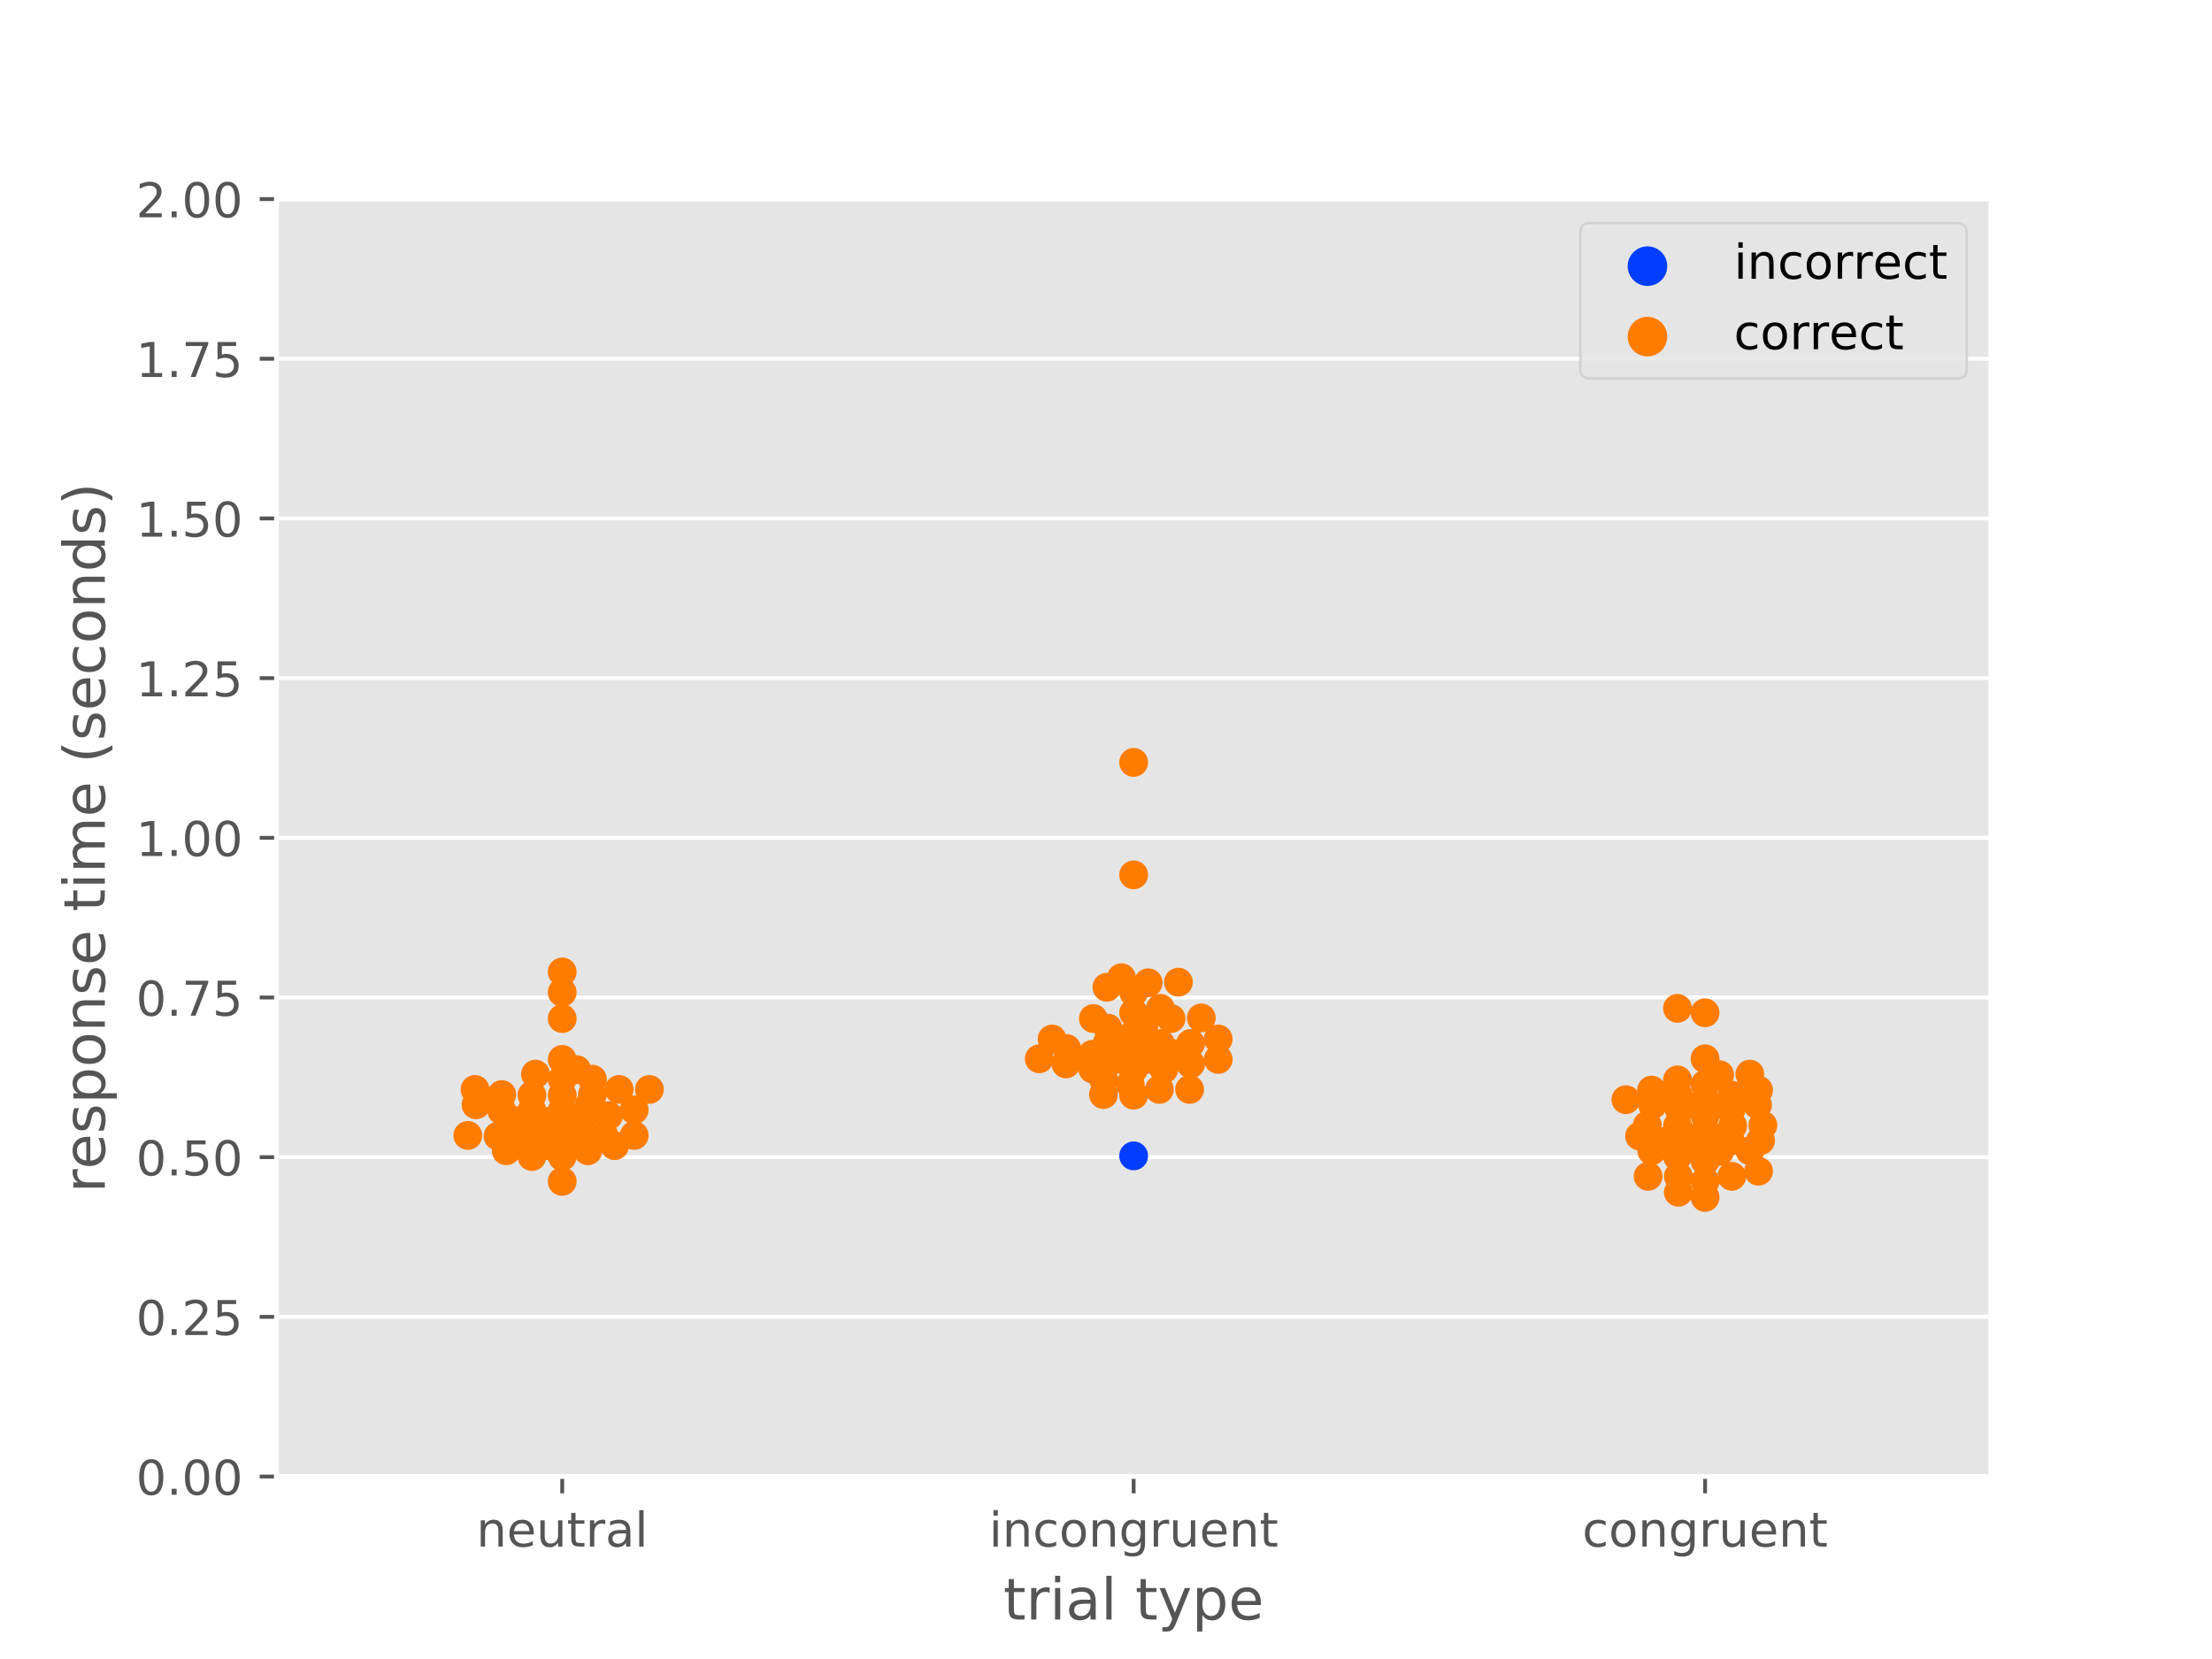 <?xml version="1.0" encoding="utf-8" standalone="no"?>
<!DOCTYPE svg PUBLIC "-//W3C//DTD SVG 1.1//EN"
  "http://www.w3.org/Graphics/SVG/1.1/DTD/svg11.dtd">
<!-- Created with matplotlib (https://matplotlib.org/) -->
<svg height="345.6pt" version="1.1" viewBox="0 0 460.8 345.6" width="460.8pt" xmlns="http://www.w3.org/2000/svg" xmlns:xlink="http://www.w3.org/1999/xlink">
 <defs>
  <style type="text/css">
*{stroke-linecap:butt;stroke-linejoin:round;}
  </style>
 </defs>
 <g id="figure_1">
  <g id="patch_1">
   <path d="M 0 345.6 
L 460.8 345.6 
L 460.8 0 
L 0 0 
z
" style="fill:#ffffff;"/>
  </g>
  <g id="axes_1">
   <g id="patch_2">
    <path d="M 57.6 307.584 
L 414.72 307.584 
L 414.72 41.472 
L 57.6 41.472 
z
" style="fill:#e5e5e5;"/>
   </g>
   <g id="matplotlib.axis_1">
    <g id="xtick_1">
     <g id="line2d_1">
      <defs>
       <path d="M 0 0 
L 0 3.5 
" id="m989258b34a" style="stroke:#555555;stroke-width:0.8;"/>
      </defs>
      <g>
       <use style="fill:#555555;stroke:#555555;stroke-width:0.8;" x="117.12" xlink:href="#m989258b34a" y="307.584"/>
      </g>
     </g>
     <g id="text_1">
      <!-- neutral -->
      <defs>
       <path d="M 54.891 33.016 
L 54.891 0 
L 45.906 0 
L 45.906 32.719 
Q 45.906 40.484 42.875 44.328 
Q 39.844 48.188 33.797 48.188 
Q 26.516 48.188 22.312 43.547 
Q 18.109 38.922 18.109 30.906 
L 18.109 0 
L 9.078 0 
L 9.078 54.688 
L 18.109 54.688 
L 18.109 46.188 
Q 21.344 51.125 25.703 53.562 
Q 30.078 56 35.797 56 
Q 45.219 56 50.047 50.172 
Q 54.891 44.344 54.891 33.016 
z
" id="DejaVuSans-110"/>
       <path d="M 56.203 29.594 
L 56.203 25.203 
L 14.891 25.203 
Q 15.484 15.922 20.484 11.062 
Q 25.484 6.203 34.422 6.203 
Q 39.594 6.203 44.453 7.469 
Q 49.312 8.734 54.109 11.281 
L 54.109 2.781 
Q 49.266 0.734 44.188 -0.344 
Q 39.109 -1.422 33.891 -1.422 
Q 20.797 -1.422 13.156 6.188 
Q 5.516 13.812 5.516 26.812 
Q 5.516 40.234 12.766 48.109 
Q 20.016 56 32.328 56 
Q 43.359 56 49.781 48.891 
Q 56.203 41.797 56.203 29.594 
z
M 47.219 32.234 
Q 47.125 39.594 43.094 43.984 
Q 39.062 48.391 32.422 48.391 
Q 24.906 48.391 20.391 44.141 
Q 15.875 39.891 15.188 32.172 
z
" id="DejaVuSans-101"/>
       <path d="M 8.5 21.578 
L 8.5 54.688 
L 17.484 54.688 
L 17.484 21.922 
Q 17.484 14.156 20.5 10.266 
Q 23.531 6.391 29.594 6.391 
Q 36.859 6.391 41.078 11.031 
Q 45.312 15.672 45.312 23.688 
L 45.312 54.688 
L 54.297 54.688 
L 54.297 0 
L 45.312 0 
L 45.312 8.406 
Q 42.047 3.422 37.719 1 
Q 33.406 -1.422 27.688 -1.422 
Q 18.266 -1.422 13.375 4.438 
Q 8.5 10.297 8.5 21.578 
z
M 31.109 56 
z
" id="DejaVuSans-117"/>
       <path d="M 18.312 70.219 
L 18.312 54.688 
L 36.812 54.688 
L 36.812 47.703 
L 18.312 47.703 
L 18.312 18.016 
Q 18.312 11.328 20.141 9.422 
Q 21.969 7.516 27.594 7.516 
L 36.812 7.516 
L 36.812 0 
L 27.594 0 
Q 17.188 0 13.234 3.875 
Q 9.281 7.766 9.281 18.016 
L 9.281 47.703 
L 2.688 47.703 
L 2.688 54.688 
L 9.281 54.688 
L 9.281 70.219 
z
" id="DejaVuSans-116"/>
       <path d="M 41.109 46.297 
Q 39.594 47.172 37.812 47.578 
Q 36.031 48 33.891 48 
Q 26.266 48 22.188 43.047 
Q 18.109 38.094 18.109 28.812 
L 18.109 0 
L 9.078 0 
L 9.078 54.688 
L 18.109 54.688 
L 18.109 46.188 
Q 20.953 51.172 25.484 53.578 
Q 30.031 56 36.531 56 
Q 37.453 56 38.578 55.875 
Q 39.703 55.766 41.062 55.516 
z
" id="DejaVuSans-114"/>
       <path d="M 34.281 27.484 
Q 23.391 27.484 19.188 25 
Q 14.984 22.516 14.984 16.5 
Q 14.984 11.719 18.141 8.906 
Q 21.297 6.109 26.703 6.109 
Q 34.188 6.109 38.703 11.406 
Q 43.219 16.703 43.219 25.484 
L 43.219 27.484 
z
M 52.203 31.203 
L 52.203 0 
L 43.219 0 
L 43.219 8.297 
Q 40.141 3.328 35.547 0.953 
Q 30.953 -1.422 24.312 -1.422 
Q 15.922 -1.422 10.953 3.297 
Q 6 8.016 6 15.922 
Q 6 25.141 12.172 29.828 
Q 18.359 34.516 30.609 34.516 
L 43.219 34.516 
L 43.219 35.406 
Q 43.219 41.609 39.141 45 
Q 35.062 48.391 27.688 48.391 
Q 23 48.391 18.547 47.266 
Q 14.109 46.141 10.016 43.891 
L 10.016 52.203 
Q 14.938 54.109 19.578 55.047 
Q 24.219 56 28.609 56 
Q 40.484 56 46.344 49.844 
Q 52.203 43.703 52.203 31.203 
z
" id="DejaVuSans-97"/>
       <path d="M 9.422 75.984 
L 18.406 75.984 
L 18.406 0 
L 9.422 0 
z
" id="DejaVuSans-108"/>
      </defs>
      <g style="fill:#555555;" transform="translate(99.237 322.182)scale(0.1 -0.1)">
       <use xlink:href="#DejaVuSans-110"/>
       <use x="63.379" xlink:href="#DejaVuSans-101"/>
       <use x="124.902" xlink:href="#DejaVuSans-117"/>
       <use x="188.281" xlink:href="#DejaVuSans-116"/>
       <use x="227.49" xlink:href="#DejaVuSans-114"/>
       <use x="268.604" xlink:href="#DejaVuSans-97"/>
       <use x="329.883" xlink:href="#DejaVuSans-108"/>
      </g>
     </g>
    </g>
    <g id="xtick_2">
     <g id="line2d_2">
      <g>
       <use style="fill:#555555;stroke:#555555;stroke-width:0.8;" x="236.16" xlink:href="#m989258b34a" y="307.584"/>
      </g>
     </g>
     <g id="text_2">
      <!-- incongruent -->
      <defs>
       <path d="M 9.422 54.688 
L 18.406 54.688 
L 18.406 0 
L 9.422 0 
z
M 9.422 75.984 
L 18.406 75.984 
L 18.406 64.594 
L 9.422 64.594 
z
" id="DejaVuSans-105"/>
       <path d="M 48.781 52.594 
L 48.781 44.188 
Q 44.969 46.297 41.141 47.344 
Q 37.312 48.391 33.406 48.391 
Q 24.656 48.391 19.812 42.844 
Q 14.984 37.312 14.984 27.297 
Q 14.984 17.281 19.812 11.734 
Q 24.656 6.203 33.406 6.203 
Q 37.312 6.203 41.141 7.25 
Q 44.969 8.297 48.781 10.406 
L 48.781 2.094 
Q 45.016 0.344 40.984 -0.531 
Q 36.969 -1.422 32.422 -1.422 
Q 20.062 -1.422 12.781 6.344 
Q 5.516 14.109 5.516 27.297 
Q 5.516 40.672 12.859 48.328 
Q 20.219 56 33.016 56 
Q 37.156 56 41.109 55.141 
Q 45.062 54.297 48.781 52.594 
z
" id="DejaVuSans-99"/>
       <path d="M 30.609 48.391 
Q 23.391 48.391 19.188 42.75 
Q 14.984 37.109 14.984 27.297 
Q 14.984 17.484 19.156 11.844 
Q 23.344 6.203 30.609 6.203 
Q 37.797 6.203 41.984 11.859 
Q 46.188 17.531 46.188 27.297 
Q 46.188 37.016 41.984 42.703 
Q 37.797 48.391 30.609 48.391 
z
M 30.609 56 
Q 42.328 56 49.016 48.375 
Q 55.719 40.766 55.719 27.297 
Q 55.719 13.875 49.016 6.219 
Q 42.328 -1.422 30.609 -1.422 
Q 18.844 -1.422 12.172 6.219 
Q 5.516 13.875 5.516 27.297 
Q 5.516 40.766 12.172 48.375 
Q 18.844 56 30.609 56 
z
" id="DejaVuSans-111"/>
       <path d="M 45.406 27.984 
Q 45.406 37.75 41.375 43.109 
Q 37.359 48.484 30.078 48.484 
Q 22.859 48.484 18.828 43.109 
Q 14.797 37.75 14.797 27.984 
Q 14.797 18.266 18.828 12.891 
Q 22.859 7.516 30.078 7.516 
Q 37.359 7.516 41.375 12.891 
Q 45.406 18.266 45.406 27.984 
z
M 54.391 6.781 
Q 54.391 -7.172 48.188 -13.984 
Q 42 -20.797 29.203 -20.797 
Q 24.469 -20.797 20.266 -20.094 
Q 16.062 -19.391 12.109 -17.922 
L 12.109 -9.188 
Q 16.062 -11.328 19.922 -12.344 
Q 23.781 -13.375 27.781 -13.375 
Q 36.625 -13.375 41.016 -8.766 
Q 45.406 -4.156 45.406 5.172 
L 45.406 9.625 
Q 42.625 4.781 38.281 2.391 
Q 33.938 0 27.875 0 
Q 17.828 0 11.672 7.656 
Q 5.516 15.328 5.516 27.984 
Q 5.516 40.672 11.672 48.328 
Q 17.828 56 27.875 56 
Q 33.938 56 38.281 53.609 
Q 42.625 51.219 45.406 46.391 
L 45.406 54.688 
L 54.391 54.688 
z
" id="DejaVuSans-103"/>
      </defs>
      <g style="fill:#555555;" transform="translate(206.021 322.182)scale(0.1 -0.1)">
       <use xlink:href="#DejaVuSans-105"/>
       <use x="27.783" xlink:href="#DejaVuSans-110"/>
       <use x="91.162" xlink:href="#DejaVuSans-99"/>
       <use x="146.143" xlink:href="#DejaVuSans-111"/>
       <use x="207.324" xlink:href="#DejaVuSans-110"/>
       <use x="270.703" xlink:href="#DejaVuSans-103"/>
       <use x="334.18" xlink:href="#DejaVuSans-114"/>
       <use x="375.293" xlink:href="#DejaVuSans-117"/>
       <use x="438.672" xlink:href="#DejaVuSans-101"/>
       <use x="500.195" xlink:href="#DejaVuSans-110"/>
       <use x="563.574" xlink:href="#DejaVuSans-116"/>
      </g>
     </g>
    </g>
    <g id="xtick_3">
     <g id="line2d_3">
      <g>
       <use style="fill:#555555;stroke:#555555;stroke-width:0.8;" x="355.2" xlink:href="#m989258b34a" y="307.584"/>
      </g>
     </g>
     <g id="text_3">
      <!-- congruent -->
      <g style="fill:#555555;" transform="translate(329.619 322.182)scale(0.1 -0.1)">
       <use xlink:href="#DejaVuSans-99"/>
       <use x="54.98" xlink:href="#DejaVuSans-111"/>
       <use x="116.162" xlink:href="#DejaVuSans-110"/>
       <use x="179.541" xlink:href="#DejaVuSans-103"/>
       <use x="243.018" xlink:href="#DejaVuSans-114"/>
       <use x="284.131" xlink:href="#DejaVuSans-117"/>
       <use x="347.51" xlink:href="#DejaVuSans-101"/>
       <use x="409.033" xlink:href="#DejaVuSans-110"/>
       <use x="472.412" xlink:href="#DejaVuSans-116"/>
      </g>
     </g>
    </g>
    <g id="text_4">
     <!-- trial type -->
     <defs>
      <path id="DejaVuSans-32"/>
      <path d="M 32.172 -5.078 
Q 28.375 -14.844 24.75 -17.812 
Q 21.141 -20.797 15.094 -20.797 
L 7.906 -20.797 
L 7.906 -13.281 
L 13.188 -13.281 
Q 16.891 -13.281 18.938 -11.516 
Q 21 -9.766 23.484 -3.219 
L 25.094 0.875 
L 2.984 54.688 
L 12.5 54.688 
L 29.594 11.922 
L 46.688 54.688 
L 56.203 54.688 
z
" id="DejaVuSans-121"/>
      <path d="M 18.109 8.203 
L 18.109 -20.797 
L 9.078 -20.797 
L 9.078 54.688 
L 18.109 54.688 
L 18.109 46.391 
Q 20.953 51.266 25.266 53.625 
Q 29.594 56 35.594 56 
Q 45.562 56 51.781 48.094 
Q 58.016 40.188 58.016 27.297 
Q 58.016 14.406 51.781 6.484 
Q 45.562 -1.422 35.594 -1.422 
Q 29.594 -1.422 25.266 0.953 
Q 20.953 3.328 18.109 8.203 
z
M 48.688 27.297 
Q 48.688 37.203 44.609 42.844 
Q 40.531 48.484 33.406 48.484 
Q 26.266 48.484 22.188 42.844 
Q 18.109 37.203 18.109 27.297 
Q 18.109 17.391 22.188 11.75 
Q 26.266 6.109 33.406 6.109 
Q 40.531 6.109 44.609 11.75 
Q 48.688 17.391 48.688 27.297 
z
" id="DejaVuSans-112"/>
     </defs>
     <g style="fill:#555555;" transform="translate(209.019 337.38)scale(0.12 -0.12)">
      <use xlink:href="#DejaVuSans-116"/>
      <use x="39.209" xlink:href="#DejaVuSans-114"/>
      <use x="80.322" xlink:href="#DejaVuSans-105"/>
      <use x="108.105" xlink:href="#DejaVuSans-97"/>
      <use x="169.385" xlink:href="#DejaVuSans-108"/>
      <use x="197.168" xlink:href="#DejaVuSans-32"/>
      <use x="228.955" xlink:href="#DejaVuSans-116"/>
      <use x="268.164" xlink:href="#DejaVuSans-121"/>
      <use x="327.344" xlink:href="#DejaVuSans-112"/>
      <use x="390.82" xlink:href="#DejaVuSans-101"/>
     </g>
    </g>
   </g>
   <g id="matplotlib.axis_2">
    <g id="ytick_1">
     <g id="line2d_4">
      <path clip-path="url(#p2ea78aab91)" d="M 57.6 307.584 
L 414.72 307.584 
" style="fill:none;stroke:#ffffff;stroke-linecap:square;stroke-width:0.8;"/>
     </g>
     <g id="line2d_5">
      <defs>
       <path d="M 0 0 
L -3.5 0 
" id="m1fa21a5889" style="stroke:#555555;stroke-width:0.8;"/>
      </defs>
      <g>
       <use style="fill:#555555;stroke:#555555;stroke-width:0.8;" x="57.6" xlink:href="#m1fa21a5889" y="307.584"/>
      </g>
     </g>
     <g id="text_5">
      <!-- 0.00 -->
      <defs>
       <path d="M 31.781 66.406 
Q 24.172 66.406 20.328 58.906 
Q 16.5 51.422 16.5 36.375 
Q 16.5 21.391 20.328 13.891 
Q 24.172 6.391 31.781 6.391 
Q 39.453 6.391 43.281 13.891 
Q 47.125 21.391 47.125 36.375 
Q 47.125 51.422 43.281 58.906 
Q 39.453 66.406 31.781 66.406 
z
M 31.781 74.219 
Q 44.047 74.219 50.516 64.516 
Q 56.984 54.828 56.984 36.375 
Q 56.984 17.969 50.516 8.266 
Q 44.047 -1.422 31.781 -1.422 
Q 19.531 -1.422 13.062 8.266 
Q 6.594 17.969 6.594 36.375 
Q 6.594 54.828 13.062 64.516 
Q 19.531 74.219 31.781 74.219 
z
" id="DejaVuSans-48"/>
       <path d="M 10.688 12.406 
L 21 12.406 
L 21 0 
L 10.688 0 
z
" id="DejaVuSans-46"/>
      </defs>
      <g style="fill:#555555;" transform="translate(28.334 311.383)scale(0.1 -0.1)">
       <use xlink:href="#DejaVuSans-48"/>
       <use x="63.623" xlink:href="#DejaVuSans-46"/>
       <use x="95.41" xlink:href="#DejaVuSans-48"/>
       <use x="159.033" xlink:href="#DejaVuSans-48"/>
      </g>
     </g>
    </g>
    <g id="ytick_2">
     <g id="line2d_6">
      <path clip-path="url(#p2ea78aab91)" d="M 57.6 274.32 
L 414.72 274.32 
" style="fill:none;stroke:#ffffff;stroke-linecap:square;stroke-width:0.8;"/>
     </g>
     <g id="line2d_7">
      <g>
       <use style="fill:#555555;stroke:#555555;stroke-width:0.8;" x="57.6" xlink:href="#m1fa21a5889" y="274.32"/>
      </g>
     </g>
     <g id="text_6">
      <!-- 0.25 -->
      <defs>
       <path d="M 19.188 8.297 
L 53.609 8.297 
L 53.609 0 
L 7.328 0 
L 7.328 8.297 
Q 12.938 14.109 22.625 23.891 
Q 32.328 33.688 34.812 36.531 
Q 39.547 41.844 41.422 45.531 
Q 43.312 49.219 43.312 52.781 
Q 43.312 58.594 39.234 62.25 
Q 35.156 65.922 28.609 65.922 
Q 23.969 65.922 18.812 64.312 
Q 13.672 62.703 7.812 59.422 
L 7.812 69.391 
Q 13.766 71.781 18.938 73 
Q 24.125 74.219 28.422 74.219 
Q 39.75 74.219 46.484 68.547 
Q 53.219 62.891 53.219 53.422 
Q 53.219 48.922 51.531 44.891 
Q 49.859 40.875 45.406 35.406 
Q 44.188 33.984 37.641 27.219 
Q 31.109 20.453 19.188 8.297 
z
" id="DejaVuSans-50"/>
       <path d="M 10.797 72.906 
L 49.516 72.906 
L 49.516 64.594 
L 19.828 64.594 
L 19.828 46.734 
Q 21.969 47.469 24.109 47.828 
Q 26.266 48.188 28.422 48.188 
Q 40.625 48.188 47.75 41.5 
Q 54.891 34.812 54.891 23.391 
Q 54.891 11.625 47.562 5.094 
Q 40.234 -1.422 26.906 -1.422 
Q 22.312 -1.422 17.547 -0.641 
Q 12.797 0.141 7.719 1.703 
L 7.719 11.625 
Q 12.109 9.234 16.797 8.062 
Q 21.484 6.891 26.703 6.891 
Q 35.156 6.891 40.078 11.328 
Q 45.016 15.766 45.016 23.391 
Q 45.016 31 40.078 35.438 
Q 35.156 39.891 26.703 39.891 
Q 22.75 39.891 18.812 39.016 
Q 14.891 38.141 10.797 36.281 
z
" id="DejaVuSans-53"/>
      </defs>
      <g style="fill:#555555;" transform="translate(28.334 278.119)scale(0.1 -0.1)">
       <use xlink:href="#DejaVuSans-48"/>
       <use x="63.623" xlink:href="#DejaVuSans-46"/>
       <use x="95.41" xlink:href="#DejaVuSans-50"/>
       <use x="159.033" xlink:href="#DejaVuSans-53"/>
      </g>
     </g>
    </g>
    <g id="ytick_3">
     <g id="line2d_8">
      <path clip-path="url(#p2ea78aab91)" d="M 57.6 241.056 
L 414.72 241.056 
" style="fill:none;stroke:#ffffff;stroke-linecap:square;stroke-width:0.8;"/>
     </g>
     <g id="line2d_9">
      <g>
       <use style="fill:#555555;stroke:#555555;stroke-width:0.8;" x="57.6" xlink:href="#m1fa21a5889" y="241.056"/>
      </g>
     </g>
     <g id="text_7">
      <!-- 0.50 -->
      <g style="fill:#555555;" transform="translate(28.334 244.855)scale(0.1 -0.1)">
       <use xlink:href="#DejaVuSans-48"/>
       <use x="63.623" xlink:href="#DejaVuSans-46"/>
       <use x="95.41" xlink:href="#DejaVuSans-53"/>
       <use x="159.033" xlink:href="#DejaVuSans-48"/>
      </g>
     </g>
    </g>
    <g id="ytick_4">
     <g id="line2d_10">
      <path clip-path="url(#p2ea78aab91)" d="M 57.6 207.792 
L 414.72 207.792 
" style="fill:none;stroke:#ffffff;stroke-linecap:square;stroke-width:0.8;"/>
     </g>
     <g id="line2d_11">
      <g>
       <use style="fill:#555555;stroke:#555555;stroke-width:0.8;" x="57.6" xlink:href="#m1fa21a5889" y="207.792"/>
      </g>
     </g>
     <g id="text_8">
      <!-- 0.75 -->
      <defs>
       <path d="M 8.203 72.906 
L 55.078 72.906 
L 55.078 68.703 
L 28.609 0 
L 18.312 0 
L 43.219 64.594 
L 8.203 64.594 
z
" id="DejaVuSans-55"/>
      </defs>
      <g style="fill:#555555;" transform="translate(28.334 211.591)scale(0.1 -0.1)">
       <use xlink:href="#DejaVuSans-48"/>
       <use x="63.623" xlink:href="#DejaVuSans-46"/>
       <use x="95.41" xlink:href="#DejaVuSans-55"/>
       <use x="159.033" xlink:href="#DejaVuSans-53"/>
      </g>
     </g>
    </g>
    <g id="ytick_5">
     <g id="line2d_12">
      <path clip-path="url(#p2ea78aab91)" d="M 57.6 174.528 
L 414.72 174.528 
" style="fill:none;stroke:#ffffff;stroke-linecap:square;stroke-width:0.8;"/>
     </g>
     <g id="line2d_13">
      <g>
       <use style="fill:#555555;stroke:#555555;stroke-width:0.8;" x="57.6" xlink:href="#m1fa21a5889" y="174.528"/>
      </g>
     </g>
     <g id="text_9">
      <!-- 1.00 -->
      <defs>
       <path d="M 12.406 8.297 
L 28.516 8.297 
L 28.516 63.922 
L 10.984 60.406 
L 10.984 69.391 
L 28.422 72.906 
L 38.281 72.906 
L 38.281 8.297 
L 54.391 8.297 
L 54.391 0 
L 12.406 0 
z
" id="DejaVuSans-49"/>
      </defs>
      <g style="fill:#555555;" transform="translate(28.334 178.327)scale(0.1 -0.1)">
       <use xlink:href="#DejaVuSans-49"/>
       <use x="63.623" xlink:href="#DejaVuSans-46"/>
       <use x="95.41" xlink:href="#DejaVuSans-48"/>
       <use x="159.033" xlink:href="#DejaVuSans-48"/>
      </g>
     </g>
    </g>
    <g id="ytick_6">
     <g id="line2d_14">
      <path clip-path="url(#p2ea78aab91)" d="M 57.6 141.264 
L 414.72 141.264 
" style="fill:none;stroke:#ffffff;stroke-linecap:square;stroke-width:0.8;"/>
     </g>
     <g id="line2d_15">
      <g>
       <use style="fill:#555555;stroke:#555555;stroke-width:0.8;" x="57.6" xlink:href="#m1fa21a5889" y="141.264"/>
      </g>
     </g>
     <g id="text_10">
      <!-- 1.25 -->
      <g style="fill:#555555;" transform="translate(28.334 145.063)scale(0.1 -0.1)">
       <use xlink:href="#DejaVuSans-49"/>
       <use x="63.623" xlink:href="#DejaVuSans-46"/>
       <use x="95.41" xlink:href="#DejaVuSans-50"/>
       <use x="159.033" xlink:href="#DejaVuSans-53"/>
      </g>
     </g>
    </g>
    <g id="ytick_7">
     <g id="line2d_16">
      <path clip-path="url(#p2ea78aab91)" d="M 57.6 108 
L 414.72 108 
" style="fill:none;stroke:#ffffff;stroke-linecap:square;stroke-width:0.8;"/>
     </g>
     <g id="line2d_17">
      <g>
       <use style="fill:#555555;stroke:#555555;stroke-width:0.8;" x="57.6" xlink:href="#m1fa21a5889" y="108"/>
      </g>
     </g>
     <g id="text_11">
      <!-- 1.50 -->
      <g style="fill:#555555;" transform="translate(28.334 111.799)scale(0.1 -0.1)">
       <use xlink:href="#DejaVuSans-49"/>
       <use x="63.623" xlink:href="#DejaVuSans-46"/>
       <use x="95.41" xlink:href="#DejaVuSans-53"/>
       <use x="159.033" xlink:href="#DejaVuSans-48"/>
      </g>
     </g>
    </g>
    <g id="ytick_8">
     <g id="line2d_18">
      <path clip-path="url(#p2ea78aab91)" d="M 57.6 74.736 
L 414.72 74.736 
" style="fill:none;stroke:#ffffff;stroke-linecap:square;stroke-width:0.8;"/>
     </g>
     <g id="line2d_19">
      <g>
       <use style="fill:#555555;stroke:#555555;stroke-width:0.8;" x="57.6" xlink:href="#m1fa21a5889" y="74.736"/>
      </g>
     </g>
     <g id="text_12">
      <!-- 1.75 -->
      <g style="fill:#555555;" transform="translate(28.334 78.535)scale(0.1 -0.1)">
       <use xlink:href="#DejaVuSans-49"/>
       <use x="63.623" xlink:href="#DejaVuSans-46"/>
       <use x="95.41" xlink:href="#DejaVuSans-55"/>
       <use x="159.033" xlink:href="#DejaVuSans-53"/>
      </g>
     </g>
    </g>
    <g id="ytick_9">
     <g id="line2d_20">
      <path clip-path="url(#p2ea78aab91)" d="M 57.6 41.472 
L 414.72 41.472 
" style="fill:none;stroke:#ffffff;stroke-linecap:square;stroke-width:0.8;"/>
     </g>
     <g id="line2d_21">
      <g>
       <use style="fill:#555555;stroke:#555555;stroke-width:0.8;" x="57.6" xlink:href="#m1fa21a5889" y="41.472"/>
      </g>
     </g>
     <g id="text_13">
      <!-- 2.00 -->
      <g style="fill:#555555;" transform="translate(28.334 45.271)scale(0.1 -0.1)">
       <use xlink:href="#DejaVuSans-50"/>
       <use x="63.623" xlink:href="#DejaVuSans-46"/>
       <use x="95.41" xlink:href="#DejaVuSans-48"/>
       <use x="159.033" xlink:href="#DejaVuSans-48"/>
      </g>
     </g>
    </g>
    <g id="text_14">
     <!-- response time (seconds) -->
     <defs>
      <path d="M 44.281 53.078 
L 44.281 44.578 
Q 40.484 46.531 36.375 47.5 
Q 32.281 48.484 27.875 48.484 
Q 21.188 48.484 17.844 46.438 
Q 14.5 44.391 14.5 40.281 
Q 14.5 37.156 16.891 35.375 
Q 19.281 33.594 26.516 31.984 
L 29.594 31.297 
Q 39.156 29.25 43.188 25.516 
Q 47.219 21.781 47.219 15.094 
Q 47.219 7.469 41.188 3.016 
Q 35.156 -1.422 24.609 -1.422 
Q 20.219 -1.422 15.453 -0.562 
Q 10.688 0.297 5.422 2 
L 5.422 11.281 
Q 10.406 8.688 15.234 7.391 
Q 20.062 6.109 24.812 6.109 
Q 31.156 6.109 34.562 8.281 
Q 37.984 10.453 37.984 14.406 
Q 37.984 18.062 35.516 20.016 
Q 33.062 21.969 24.703 23.781 
L 21.578 24.516 
Q 13.234 26.266 9.516 29.906 
Q 5.812 33.547 5.812 39.891 
Q 5.812 47.609 11.281 51.797 
Q 16.75 56 26.812 56 
Q 31.781 56 36.172 55.266 
Q 40.578 54.547 44.281 53.078 
z
" id="DejaVuSans-115"/>
      <path d="M 52 44.188 
Q 55.375 50.25 60.062 53.125 
Q 64.75 56 71.094 56 
Q 79.641 56 84.281 50.016 
Q 88.922 44.047 88.922 33.016 
L 88.922 0 
L 79.891 0 
L 79.891 32.719 
Q 79.891 40.578 77.094 44.375 
Q 74.312 48.188 68.609 48.188 
Q 61.625 48.188 57.562 43.547 
Q 53.516 38.922 53.516 30.906 
L 53.516 0 
L 44.484 0 
L 44.484 32.719 
Q 44.484 40.625 41.703 44.406 
Q 38.922 48.188 33.109 48.188 
Q 26.219 48.188 22.156 43.531 
Q 18.109 38.875 18.109 30.906 
L 18.109 0 
L 9.078 0 
L 9.078 54.688 
L 18.109 54.688 
L 18.109 46.188 
Q 21.188 51.219 25.484 53.609 
Q 29.781 56 35.688 56 
Q 41.656 56 45.828 52.969 
Q 50 49.953 52 44.188 
z
" id="DejaVuSans-109"/>
      <path d="M 31 75.875 
Q 24.469 64.656 21.281 53.656 
Q 18.109 42.672 18.109 31.391 
Q 18.109 20.125 21.312 9.062 
Q 24.516 -2 31 -13.188 
L 23.188 -13.188 
Q 15.875 -1.703 12.234 9.375 
Q 8.594 20.453 8.594 31.391 
Q 8.594 42.281 12.203 53.312 
Q 15.828 64.359 23.188 75.875 
z
" id="DejaVuSans-40"/>
      <path d="M 45.406 46.391 
L 45.406 75.984 
L 54.391 75.984 
L 54.391 0 
L 45.406 0 
L 45.406 8.203 
Q 42.578 3.328 38.25 0.953 
Q 33.938 -1.422 27.875 -1.422 
Q 17.969 -1.422 11.734 6.484 
Q 5.516 14.406 5.516 27.297 
Q 5.516 40.188 11.734 48.094 
Q 17.969 56 27.875 56 
Q 33.938 56 38.25 53.625 
Q 42.578 51.266 45.406 46.391 
z
M 14.797 27.297 
Q 14.797 17.391 18.875 11.75 
Q 22.953 6.109 30.078 6.109 
Q 37.203 6.109 41.297 11.75 
Q 45.406 17.391 45.406 27.297 
Q 45.406 37.203 41.297 42.844 
Q 37.203 48.484 30.078 48.484 
Q 22.953 48.484 18.875 42.844 
Q 14.797 37.203 14.797 27.297 
z
" id="DejaVuSans-100"/>
      <path d="M 8.016 75.875 
L 15.828 75.875 
Q 23.141 64.359 26.781 53.312 
Q 30.422 42.281 30.422 31.391 
Q 30.422 20.453 26.781 9.375 
Q 23.141 -1.703 15.828 -13.188 
L 8.016 -13.188 
Q 14.5 -2 17.703 9.062 
Q 20.906 20.125 20.906 31.391 
Q 20.906 42.672 17.703 53.656 
Q 14.5 64.656 8.016 75.875 
z
" id="DejaVuSans-41"/>
     </defs>
     <g style="fill:#555555;" transform="translate(21.839 248.486)rotate(-90)scale(0.12 -0.12)">
      <use xlink:href="#DejaVuSans-114"/>
      <use x="41.082" xlink:href="#DejaVuSans-101"/>
      <use x="102.605" xlink:href="#DejaVuSans-115"/>
      <use x="154.705" xlink:href="#DejaVuSans-112"/>
      <use x="218.182" xlink:href="#DejaVuSans-111"/>
      <use x="279.363" xlink:href="#DejaVuSans-110"/>
      <use x="342.742" xlink:href="#DejaVuSans-115"/>
      <use x="394.842" xlink:href="#DejaVuSans-101"/>
      <use x="456.365" xlink:href="#DejaVuSans-32"/>
      <use x="488.152" xlink:href="#DejaVuSans-116"/>
      <use x="527.361" xlink:href="#DejaVuSans-105"/>
      <use x="555.145" xlink:href="#DejaVuSans-109"/>
      <use x="652.557" xlink:href="#DejaVuSans-101"/>
      <use x="714.08" xlink:href="#DejaVuSans-32"/>
      <use x="745.867" xlink:href="#DejaVuSans-40"/>
      <use x="784.881" xlink:href="#DejaVuSans-115"/>
      <use x="836.98" xlink:href="#DejaVuSans-101"/>
      <use x="898.504" xlink:href="#DejaVuSans-99"/>
      <use x="953.484" xlink:href="#DejaVuSans-111"/>
      <use x="1014.666" xlink:href="#DejaVuSans-110"/>
      <use x="1078.045" xlink:href="#DejaVuSans-100"/>
      <use x="1141.521" xlink:href="#DejaVuSans-115"/>
      <use x="1193.621" xlink:href="#DejaVuSans-41"/>
     </g>
    </g>
   </g>
   <g id="PathCollection_1"/>
   <g id="PathCollection_2"/>
   <g id="patch_3">
    <path d="M 57.6 307.584 
L 57.6 41.472 
" style="fill:none;stroke:#ffffff;stroke-linecap:square;stroke-linejoin:miter;"/>
   </g>
   <g id="patch_4">
    <path d="M 414.72 307.584 
L 414.72 41.472 
" style="fill:none;stroke:#ffffff;stroke-linecap:square;stroke-linejoin:miter;"/>
   </g>
   <g id="patch_5">
    <path d="M 57.6 307.584 
L 414.72 307.584 
" style="fill:none;stroke:#ffffff;stroke-linecap:square;stroke-linejoin:miter;"/>
   </g>
   <g id="patch_6">
    <path d="M 57.6 41.472 
L 414.72 41.472 
" style="fill:none;stroke:#ffffff;stroke-linecap:square;stroke-linejoin:miter;"/>
   </g>
   <g id="PathCollection_3">
    <defs>
     <path d="M 0 3 
C 0.796 3 1.559 2.684 2.121 2.121 
C 2.684 1.559 3 0.796 3 0 
C 3 -0.796 2.684 -1.559 2.121 -2.121 
C 1.559 -2.684 0.796 -3 0 -3 
C -0.796 -3 -1.559 -2.684 -2.121 -2.121 
C -2.684 -1.559 -3 -0.796 -3 0 
C -3 0.796 -2.684 1.559 -2.121 2.121 
C -1.559 2.684 -0.796 3 0 3 
z
" id="C0_0_5a9d0049fd"/>
    </defs>
    <g clip-path="url(#p2ea78aab91)">
     <use style="fill:#ff7c00;" x="117.12" xlink:href="#C0_0_5a9d0049fd" y="246.112"/>
    </g>
    <g clip-path="url(#p2ea78aab91)">
     <use style="fill:#ff7c00;" x="117.12" xlink:href="#C0_0_5a9d0049fd" y="240.923"/>
    </g>
    <g clip-path="url(#p2ea78aab91)">
     <use style="fill:#ff7c00;" x="110.82" xlink:href="#C0_0_5a9d0049fd" y="240.923"/>
    </g>
    <g clip-path="url(#p2ea78aab91)">
     <use style="fill:#ff7c00;" x="122.478" xlink:href="#C0_0_5a9d0049fd" y="239.725"/>
    </g>
    <g clip-path="url(#p2ea78aab91)">
     <use style="fill:#ff7c00;" x="105.462" xlink:href="#C0_0_5a9d0049fd" y="239.725"/>
    </g>
    <g clip-path="url(#p2ea78aab91)">
     <use style="fill:#ff7c00;" x="114.884" xlink:href="#C0_0_5a9d0049fd" y="238.794"/>
    </g>
    <g clip-path="url(#p2ea78aab91)">
     <use style="fill:#ff7c00;" x="128.048" xlink:href="#C0_0_5a9d0049fd" y="238.661"/>
    </g>
    <g clip-path="url(#p2ea78aab91)">
     <use style="fill:#ff7c00;" x="109.315" xlink:href="#C0_0_5a9d0049fd" y="237.73"/>
    </g>
    <g clip-path="url(#p2ea78aab91)">
     <use style="fill:#ff7c00;" x="120.243" xlink:href="#C0_0_5a9d0049fd" y="237.597"/>
    </g>
    <g clip-path="url(#p2ea78aab91)">
     <use style="fill:#ff7c00;" x="103.746" xlink:href="#C0_0_5a9d0049fd" y="236.665"/>
    </g>
    <g clip-path="url(#p2ea78aab91)">
     <use style="fill:#ff7c00;" x="125.812" xlink:href="#C0_0_5a9d0049fd" y="236.532"/>
    </g>
    <g clip-path="url(#p2ea78aab91)">
     <use style="fill:#ff7c00;" x="132.112" xlink:href="#C0_0_5a9d0049fd" y="236.532"/>
    </g>
    <g clip-path="url(#p2ea78aab91)">
     <use style="fill:#ff7c00;" x="97.456" xlink:href="#C0_0_5a9d0049fd" y="236.532"/>
    </g>
    <g clip-path="url(#p2ea78aab91)">
     <use style="fill:#ff7c00;" x="117.12" xlink:href="#C0_0_5a9d0049fd" y="235.601"/>
    </g>
    <g clip-path="url(#p2ea78aab91)">
     <use style="fill:#ff7c00;" x="110.831" xlink:href="#C0_0_5a9d0049fd" y="235.468"/>
    </g>
    <g clip-path="url(#p2ea78aab91)">
     <use style="fill:#ff7c00;" x="114.884" xlink:href="#C0_0_5a9d0049fd" y="233.472"/>
    </g>
    <g clip-path="url(#p2ea78aab91)">
     <use style="fill:#ff7c00;" x="121.184" xlink:href="#C0_0_5a9d0049fd" y="233.472"/>
    </g>
    <g clip-path="url(#p2ea78aab91)">
     <use style="fill:#ff7c00;" x="107.798" xlink:href="#C0_0_5a9d0049fd" y="233.472"/>
    </g>
    <g clip-path="url(#p2ea78aab91)">
     <use style="fill:#ff7c00;" x="126.754" xlink:href="#C0_0_5a9d0049fd" y="232.407"/>
    </g>
    <g clip-path="url(#p2ea78aab91)">
     <use style="fill:#ff7c00;" x="117.12" xlink:href="#C0_0_5a9d0049fd" y="231.343"/>
    </g>
    <g clip-path="url(#p2ea78aab91)">
     <use style="fill:#ff7c00;" x="110.82" xlink:href="#C0_0_5a9d0049fd" y="231.343"/>
    </g>
    <g clip-path="url(#p2ea78aab91)">
     <use style="fill:#ff7c00;" x="104.52" xlink:href="#C0_0_5a9d0049fd" y="231.343"/>
    </g>
    <g clip-path="url(#p2ea78aab91)">
     <use style="fill:#ff7c00;" x="132.112" xlink:href="#C0_0_5a9d0049fd" y="231.21"/>
    </g>
    <g clip-path="url(#p2ea78aab91)">
     <use style="fill:#ff7c00;" x="122.689" xlink:href="#C0_0_5a9d0049fd" y="230.278"/>
    </g>
    <g clip-path="url(#p2ea78aab91)">
     <use style="fill:#ff7c00;" x="99.162" xlink:href="#C0_0_5a9d0049fd" y="230.145"/>
    </g>
    <g clip-path="url(#p2ea78aab91)">
     <use style="fill:#ff7c00;" x="117.12" xlink:href="#C0_0_5a9d0049fd" y="228.15"/>
    </g>
    <g clip-path="url(#p2ea78aab91)">
     <use style="fill:#ff7c00;" x="110.82" xlink:href="#C0_0_5a9d0049fd" y="228.15"/>
    </g>
    <g clip-path="url(#p2ea78aab91)">
     <use style="fill:#ff7c00;" x="123.409" xlink:href="#C0_0_5a9d0049fd" y="228.017"/>
    </g>
    <g clip-path="url(#p2ea78aab91)">
     <use style="fill:#ff7c00;" x="104.531" xlink:href="#C0_0_5a9d0049fd" y="228.017"/>
    </g>
    <g clip-path="url(#p2ea78aab91)">
     <use style="fill:#ff7c00;" x="128.979" xlink:href="#C0_0_5a9d0049fd" y="226.952"/>
    </g>
    <g clip-path="url(#p2ea78aab91)">
     <use style="fill:#ff7c00;" x="98.961" xlink:href="#C0_0_5a9d0049fd" y="226.952"/>
    </g>
    <g clip-path="url(#p2ea78aab91)">
     <use style="fill:#ff7c00;" x="135.279" xlink:href="#C0_0_5a9d0049fd" y="226.952"/>
    </g>
    <g clip-path="url(#p2ea78aab91)">
     <use style="fill:#ff7c00;" x="117.12" xlink:href="#C0_0_5a9d0049fd" y="224.823"/>
    </g>
    <g clip-path="url(#p2ea78aab91)">
     <use style="fill:#ff7c00;" x="123.42" xlink:href="#C0_0_5a9d0049fd" y="224.823"/>
    </g>
    <g clip-path="url(#p2ea78aab91)">
     <use style="fill:#ff7c00;" x="111.551" xlink:href="#C0_0_5a9d0049fd" y="223.759"/>
    </g>
    <g clip-path="url(#p2ea78aab91)">
     <use style="fill:#ff7c00;" x="120.153" xlink:href="#C0_0_5a9d0049fd" y="222.827"/>
    </g>
    <g clip-path="url(#p2ea78aab91)">
     <use style="fill:#ff7c00;" x="117.12" xlink:href="#C0_0_5a9d0049fd" y="220.698"/>
    </g>
    <g clip-path="url(#p2ea78aab91)">
     <use style="fill:#ff7c00;" x="117.12" xlink:href="#C0_0_5a9d0049fd" y="212.183"/>
    </g>
    <g clip-path="url(#p2ea78aab91)">
     <use style="fill:#ff7c00;" x="117.12" xlink:href="#C0_0_5a9d0049fd" y="206.728"/>
    </g>
    <g clip-path="url(#p2ea78aab91)">
     <use style="fill:#ff7c00;" x="117.12" xlink:href="#C0_0_5a9d0049fd" y="202.47"/>
    </g>
   </g>
   <g id="PathCollection_4">
    <defs>
     <path d="M 0 3 
C 0.796 3 1.559 2.684 2.121 2.121 
C 2.684 1.559 3 0.796 3 0 
C 3 -0.796 2.684 -1.559 2.121 -2.121 
C 1.559 -2.684 0.796 -3 0 -3 
C -0.796 -3 -1.559 -2.684 -2.121 -2.121 
C -2.684 -1.559 -3 -0.796 -3 0 
C -3 0.796 -2.684 1.559 -2.121 2.121 
C -1.559 2.684 -0.796 3 0 3 
z
" id="C1_0_2b038b31d5"/>
    </defs>
    <g clip-path="url(#p2ea78aab91)">
     <use style="fill:#023eff;" x="236.16" xlink:href="#C1_0_2b038b31d5" y="240.79"/>
    </g>
    <g clip-path="url(#p2ea78aab91)">
     <use style="fill:#ff7c00;" x="236.16" xlink:href="#C1_0_2b038b31d5" y="228.15"/>
    </g>
    <g clip-path="url(#p2ea78aab91)">
     <use style="fill:#ff7c00;" x="229.871" xlink:href="#C1_0_2b038b31d5" y="228.017"/>
    </g>
    <g clip-path="url(#p2ea78aab91)">
     <use style="fill:#ff7c00;" x="241.518" xlink:href="#C1_0_2b038b31d5" y="226.952"/>
    </g>
    <g clip-path="url(#p2ea78aab91)">
     <use style="fill:#ff7c00;" x="247.818" xlink:href="#C1_0_2b038b31d5" y="226.952"/>
    </g>
    <g clip-path="url(#p2ea78aab91)">
     <use style="fill:#ff7c00;" x="235.435" xlink:href="#C1_0_2b038b31d5" y="225.888"/>
    </g>
    <g clip-path="url(#p2ea78aab91)">
     <use style="fill:#ff7c00;" x="229.865" xlink:href="#C1_0_2b038b31d5" y="224.823"/>
    </g>
    <g clip-path="url(#p2ea78aab91)">
     <use style="fill:#ff7c00;" x="236.16" xlink:href="#C1_0_2b038b31d5" y="222.694"/>
    </g>
    <g clip-path="url(#p2ea78aab91)">
     <use style="fill:#ff7c00;" x="242.46" xlink:href="#C1_0_2b038b31d5" y="222.694"/>
    </g>
    <g clip-path="url(#p2ea78aab91)">
     <use style="fill:#ff7c00;" x="227.63" xlink:href="#C1_0_2b038b31d5" y="222.694"/>
    </g>
    <g clip-path="url(#p2ea78aab91)">
     <use style="fill:#ff7c00;" x="248.029" xlink:href="#C1_0_2b038b31d5" y="221.63"/>
    </g>
    <g clip-path="url(#p2ea78aab91)">
     <use style="fill:#ff7c00;" x="222.06" xlink:href="#C1_0_2b038b31d5" y="221.63"/>
    </g>
    <g clip-path="url(#p2ea78aab91)">
     <use style="fill:#ff7c00;" x="233.127" xlink:href="#C1_0_2b038b31d5" y="220.698"/>
    </g>
    <g clip-path="url(#p2ea78aab91)">
     <use style="fill:#ff7c00;" x="239.193" xlink:href="#C1_0_2b038b31d5" y="220.698"/>
    </g>
    <g clip-path="url(#p2ea78aab91)">
     <use style="fill:#ff7c00;" x="253.778" xlink:href="#C1_0_2b038b31d5" y="220.698"/>
    </g>
    <g clip-path="url(#p2ea78aab91)">
     <use style="fill:#ff7c00;" x="216.491" xlink:href="#C1_0_2b038b31d5" y="220.565"/>
    </g>
    <g clip-path="url(#p2ea78aab91)">
     <use style="fill:#ff7c00;" x="227.558" xlink:href="#C1_0_2b038b31d5" y="219.634"/>
    </g>
    <g clip-path="url(#p2ea78aab91)">
     <use style="fill:#ff7c00;" x="244.552" xlink:href="#C1_0_2b038b31d5" y="219.501"/>
    </g>
    <g clip-path="url(#p2ea78aab91)">
     <use style="fill:#ff7c00;" x="236.16" xlink:href="#C1_0_2b038b31d5" y="218.436"/>
    </g>
    <g clip-path="url(#p2ea78aab91)">
     <use style="fill:#ff7c00;" x="222.199" xlink:href="#C1_0_2b038b31d5" y="218.436"/>
    </g>
    <g clip-path="url(#p2ea78aab91)">
     <use style="fill:#ff7c00;" x="230.591" xlink:href="#C1_0_2b038b31d5" y="217.372"/>
    </g>
    <g clip-path="url(#p2ea78aab91)">
     <use style="fill:#ff7c00;" x="241.729" xlink:href="#C1_0_2b038b31d5" y="217.372"/>
    </g>
    <g clip-path="url(#p2ea78aab91)">
     <use style="fill:#ff7c00;" x="248.029" xlink:href="#C1_0_2b038b31d5" y="217.372"/>
    </g>
    <g clip-path="url(#p2ea78aab91)">
     <use style="fill:#ff7c00;" x="219.166" xlink:href="#C1_0_2b038b31d5" y="216.441"/>
    </g>
    <g clip-path="url(#p2ea78aab91)">
     <use style="fill:#ff7c00;" x="253.778" xlink:href="#C1_0_2b038b31d5" y="216.441"/>
    </g>
    <g clip-path="url(#p2ea78aab91)">
     <use style="fill:#ff7c00;" x="236.16" xlink:href="#C1_0_2b038b31d5" y="215.376"/>
    </g>
    <g clip-path="url(#p2ea78aab91)">
     <use style="fill:#ff7c00;" x="230.802" xlink:href="#C1_0_2b038b31d5" y="214.179"/>
    </g>
    <g clip-path="url(#p2ea78aab91)">
     <use style="fill:#ff7c00;" x="238.396" xlink:href="#C1_0_2b038b31d5" y="213.247"/>
    </g>
    <g clip-path="url(#p2ea78aab91)">
     <use style="fill:#ff7c00;" x="243.965" xlink:href="#C1_0_2b038b31d5" y="212.183"/>
    </g>
    <g clip-path="url(#p2ea78aab91)">
     <use style="fill:#ff7c00;" x="227.768" xlink:href="#C1_0_2b038b31d5" y="212.183"/>
    </g>
    <g clip-path="url(#p2ea78aab91)">
     <use style="fill:#ff7c00;" x="250.254" xlink:href="#C1_0_2b038b31d5" y="212.05"/>
    </g>
    <g clip-path="url(#p2ea78aab91)">
     <use style="fill:#ff7c00;" x="236.16" xlink:href="#C1_0_2b038b31d5" y="210.985"/>
    </g>
    <g clip-path="url(#p2ea78aab91)">
     <use style="fill:#ff7c00;" x="241.729" xlink:href="#C1_0_2b038b31d5" y="210.054"/>
    </g>
    <g clip-path="url(#p2ea78aab91)">
     <use style="fill:#ff7c00;" x="236.16" xlink:href="#C1_0_2b038b31d5" y="206.728"/>
    </g>
    <g clip-path="url(#p2ea78aab91)">
     <use style="fill:#ff7c00;" x="230.591" xlink:href="#C1_0_2b038b31d5" y="205.663"/>
    </g>
    <g clip-path="url(#p2ea78aab91)">
     <use style="fill:#ff7c00;" x="239.193" xlink:href="#C1_0_2b038b31d5" y="204.732"/>
    </g>
    <g clip-path="url(#p2ea78aab91)">
     <use style="fill:#ff7c00;" x="245.482" xlink:href="#C1_0_2b038b31d5" y="204.599"/>
    </g>
    <g clip-path="url(#p2ea78aab91)">
     <use style="fill:#ff7c00;" x="233.624" xlink:href="#C1_0_2b038b31d5" y="203.667"/>
    </g>
    <g clip-path="url(#p2ea78aab91)">
     <use style="fill:#ff7c00;" x="236.16" xlink:href="#C1_0_2b038b31d5" y="182.245"/>
    </g>
    <g clip-path="url(#p2ea78aab91)">
     <use style="fill:#ff7c00;" x="236.16" xlink:href="#C1_0_2b038b31d5" y="158.827"/>
    </g>
   </g>
   <g id="PathCollection_5">
    <defs>
     <path d="M 0 3 
C 0.796 3 1.559 2.684 2.121 2.121 
C 2.684 1.559 3 0.796 3 0 
C 3 -0.796 2.684 -1.559 2.121 -2.121 
C 1.559 -2.684 0.796 -3 0 -3 
C -0.796 -3 -1.559 -2.684 -2.121 -2.121 
C -2.684 -1.559 -3 -0.796 -3 0 
C -3 0.796 -2.684 1.559 -2.121 2.121 
C -1.559 2.684 -0.796 3 0 3 
z
" id="C2_0_19b7d52397"/>
    </defs>
    <g clip-path="url(#p2ea78aab91)">
     <use style="fill:#ff7c00;" x="355.2" xlink:href="#C2_0_19b7d52397" y="249.439"/>
    </g>
    <g clip-path="url(#p2ea78aab91)">
     <use style="fill:#ff7c00;" x="349.631" xlink:href="#C2_0_19b7d52397" y="248.374"/>
    </g>
    <g clip-path="url(#p2ea78aab91)">
     <use style="fill:#ff7c00;" x="355.2" xlink:href="#C2_0_19b7d52397" y="246.112"/>
    </g>
    <g clip-path="url(#p2ea78aab91)">
     <use style="fill:#ff7c00;" x="349.631" xlink:href="#C2_0_19b7d52397" y="245.048"/>
    </g>
    <g clip-path="url(#p2ea78aab91)">
     <use style="fill:#ff7c00;" x="360.769" xlink:href="#C2_0_19b7d52397" y="245.048"/>
    </g>
    <g clip-path="url(#p2ea78aab91)">
     <use style="fill:#ff7c00;" x="343.331" xlink:href="#C2_0_19b7d52397" y="245.048"/>
    </g>
    <g clip-path="url(#p2ea78aab91)">
     <use style="fill:#ff7c00;" x="366.339" xlink:href="#C2_0_19b7d52397" y="243.983"/>
    </g>
    <g clip-path="url(#p2ea78aab91)">
     <use style="fill:#ff7c00;" x="355.2" xlink:href="#C2_0_19b7d52397" y="241.854"/>
    </g>
    <g clip-path="url(#p2ea78aab91)">
     <use style="fill:#ff7c00;" x="349.451" xlink:href="#C2_0_19b7d52397" y="240.923"/>
    </g>
    <g clip-path="url(#p2ea78aab91)">
     <use style="fill:#ff7c00;" x="358.233" xlink:href="#C2_0_19b7d52397" y="239.858"/>
    </g>
    <g clip-path="url(#p2ea78aab91)">
     <use style="fill:#ff7c00;" x="364.522" xlink:href="#C2_0_19b7d52397" y="239.725"/>
    </g>
    <g clip-path="url(#p2ea78aab91)">
     <use style="fill:#ff7c00;" x="344.093" xlink:href="#C2_0_19b7d52397" y="239.725"/>
    </g>
    <g clip-path="url(#p2ea78aab91)">
     <use style="fill:#ff7c00;" x="352.875" xlink:href="#C2_0_19b7d52397" y="238.661"/>
    </g>
    <g clip-path="url(#p2ea78aab91)">
     <use style="fill:#ff7c00;" x="360.469" xlink:href="#C2_0_19b7d52397" y="237.73"/>
    </g>
    <g clip-path="url(#p2ea78aab91)">
     <use style="fill:#ff7c00;" x="347.126" xlink:href="#C2_0_19b7d52397" y="237.73"/>
    </g>
    <g clip-path="url(#p2ea78aab91)">
     <use style="fill:#ff7c00;" x="366.758" xlink:href="#C2_0_19b7d52397" y="237.597"/>
    </g>
    <g clip-path="url(#p2ea78aab91)">
     <use style="fill:#ff7c00;" x="341.556" xlink:href="#C2_0_19b7d52397" y="236.665"/>
    </g>
    <g clip-path="url(#p2ea78aab91)">
     <use style="fill:#ff7c00;" x="355.2" xlink:href="#C2_0_19b7d52397" y="235.468"/>
    </g>
    <g clip-path="url(#p2ea78aab91)">
     <use style="fill:#ff7c00;" x="360.949" xlink:href="#C2_0_19b7d52397" y="234.536"/>
    </g>
    <g clip-path="url(#p2ea78aab91)">
     <use style="fill:#ff7c00;" x="349.451" xlink:href="#C2_0_19b7d52397" y="234.536"/>
    </g>
    <g clip-path="url(#p2ea78aab91)">
     <use style="fill:#ff7c00;" x="367.238" xlink:href="#C2_0_19b7d52397" y="234.403"/>
    </g>
    <g clip-path="url(#p2ea78aab91)">
     <use style="fill:#ff7c00;" x="343.162" xlink:href="#C2_0_19b7d52397" y="234.403"/>
    </g>
    <g clip-path="url(#p2ea78aab91)">
     <use style="fill:#ff7c00;" x="355.2" xlink:href="#C2_0_19b7d52397" y="232.407"/>
    </g>
    <g clip-path="url(#p2ea78aab91)">
     <use style="fill:#ff7c00;" x="349.842" xlink:href="#C2_0_19b7d52397" y="231.21"/>
    </g>
    <g clip-path="url(#p2ea78aab91)">
     <use style="fill:#ff7c00;" x="360.558" xlink:href="#C2_0_19b7d52397" y="231.21"/>
    </g>
    <g clip-path="url(#p2ea78aab91)">
     <use style="fill:#ff7c00;" x="344.272" xlink:href="#C2_0_19b7d52397" y="230.145"/>
    </g>
    <g clip-path="url(#p2ea78aab91)">
     <use style="fill:#ff7c00;" x="366.128" xlink:href="#C2_0_19b7d52397" y="230.145"/>
    </g>
    <g clip-path="url(#p2ea78aab91)">
     <use style="fill:#ff7c00;" x="355.2" xlink:href="#C2_0_19b7d52397" y="229.214"/>
    </g>
    <g clip-path="url(#p2ea78aab91)">
     <use style="fill:#ff7c00;" x="338.703" xlink:href="#C2_0_19b7d52397" y="229.081"/>
    </g>
    <g clip-path="url(#p2ea78aab91)">
     <use style="fill:#ff7c00;" x="349.631" xlink:href="#C2_0_19b7d52397" y="228.15"/>
    </g>
    <g clip-path="url(#p2ea78aab91)">
     <use style="fill:#ff7c00;" x="360.769" xlink:href="#C2_0_19b7d52397" y="228.15"/>
    </g>
    <g clip-path="url(#p2ea78aab91)">
     <use style="fill:#ff7c00;" x="344.061" xlink:href="#C2_0_19b7d52397" y="227.085"/>
    </g>
    <g clip-path="url(#p2ea78aab91)">
     <use style="fill:#ff7c00;" x="366.339" xlink:href="#C2_0_19b7d52397" y="227.085"/>
    </g>
    <g clip-path="url(#p2ea78aab91)">
     <use style="fill:#ff7c00;" x="355.2" xlink:href="#C2_0_19b7d52397" y="225.888"/>
    </g>
    <g clip-path="url(#p2ea78aab91)">
     <use style="fill:#ff7c00;" x="349.451" xlink:href="#C2_0_19b7d52397" y="224.956"/>
    </g>
    <g clip-path="url(#p2ea78aab91)">
     <use style="fill:#ff7c00;" x="358.233" xlink:href="#C2_0_19b7d52397" y="223.892"/>
    </g>
    <g clip-path="url(#p2ea78aab91)">
     <use style="fill:#ff7c00;" x="364.522" xlink:href="#C2_0_19b7d52397" y="223.759"/>
    </g>
    <g clip-path="url(#p2ea78aab91)">
     <use style="fill:#ff7c00;" x="355.2" xlink:href="#C2_0_19b7d52397" y="220.565"/>
    </g>
    <g clip-path="url(#p2ea78aab91)">
     <use style="fill:#ff7c00;" x="355.2" xlink:href="#C2_0_19b7d52397" y="210.985"/>
    </g>
    <g clip-path="url(#p2ea78aab91)">
     <use style="fill:#ff7c00;" x="349.451" xlink:href="#C2_0_19b7d52397" y="210.054"/>
    </g>
   </g>
   <g id="legend_1">
    <g id="patch_7">
     <path d="M 331.198 78.828 
L 407.72 78.828 
Q 409.72 78.828 409.72 76.828 
L 409.72 48.472 
Q 409.72 46.472 407.72 46.472 
L 331.198 46.472 
Q 329.198 46.472 329.198 48.472 
L 329.198 76.828 
Q 329.198 78.828 331.198 78.828 
z
" style="fill:#e5e5e5;opacity:0.8;stroke:#cccccc;stroke-linejoin:miter;stroke-width:0.5;"/>
    </g>
    <g id="PathCollection_6">
     <defs>
      <path d="M 0 3.873 
C 1.027 3.873 2.012 3.465 2.739 2.739 
C 3.465 2.012 3.873 1.027 3.873 0 
C 3.873 -1.027 3.465 -2.012 2.739 -2.739 
C 2.012 -3.465 1.027 -3.873 0 -3.873 
C -1.027 -3.873 -2.012 -3.465 -2.739 -2.739 
C -3.465 -2.012 -3.873 -1.027 -3.873 0 
C -3.873 1.027 -3.465 2.012 -2.739 2.739 
C -2.012 3.465 -1.027 3.873 0 3.873 
z
" id="m7ef91b00ec" style="stroke:#023eff;stroke-width:0.5;"/>
     </defs>
     <g>
      <use style="fill:#023eff;stroke:#023eff;stroke-width:0.5;" x="343.198" xlink:href="#m7ef91b00ec" y="55.445"/>
     </g>
    </g>
    <g id="text_15">
     <!-- incorrect -->
     <g transform="translate(361.198 58.07)scale(0.1 -0.1)">
      <use xlink:href="#DejaVuSans-105"/>
      <use x="27.783" xlink:href="#DejaVuSans-110"/>
      <use x="91.162" xlink:href="#DejaVuSans-99"/>
      <use x="146.143" xlink:href="#DejaVuSans-111"/>
      <use x="207.324" xlink:href="#DejaVuSans-114"/>
      <use x="248.422" xlink:href="#DejaVuSans-114"/>
      <use x="289.504" xlink:href="#DejaVuSans-101"/>
      <use x="351.027" xlink:href="#DejaVuSans-99"/>
      <use x="406.008" xlink:href="#DejaVuSans-116"/>
     </g>
    </g>
    <g id="PathCollection_7">
     <defs>
      <path d="M 0 3.873 
C 1.027 3.873 2.012 3.465 2.739 2.739 
C 3.465 2.012 3.873 1.027 3.873 0 
C 3.873 -1.027 3.465 -2.012 2.739 -2.739 
C 2.012 -3.465 1.027 -3.873 0 -3.873 
C -1.027 -3.873 -2.012 -3.465 -2.739 -2.739 
C -3.465 -2.012 -3.873 -1.027 -3.873 0 
C -3.873 1.027 -3.465 2.012 -2.739 2.739 
C -2.012 3.465 -1.027 3.873 0 3.873 
z
" id="m8ee0dd2fa2" style="stroke:#ff7c00;stroke-width:0.5;"/>
     </defs>
     <g>
      <use style="fill:#ff7c00;stroke:#ff7c00;stroke-width:0.5;" x="343.198" xlink:href="#m8ee0dd2fa2" y="70.124"/>
     </g>
    </g>
    <g id="text_16">
     <!-- correct -->
     <g transform="translate(361.198 72.749)scale(0.1 -0.1)">
      <use xlink:href="#DejaVuSans-99"/>
      <use x="54.98" xlink:href="#DejaVuSans-111"/>
      <use x="116.162" xlink:href="#DejaVuSans-114"/>
      <use x="157.26" xlink:href="#DejaVuSans-114"/>
      <use x="198.342" xlink:href="#DejaVuSans-101"/>
      <use x="259.865" xlink:href="#DejaVuSans-99"/>
      <use x="314.846" xlink:href="#DejaVuSans-116"/>
     </g>
    </g>
   </g>
  </g>
 </g>
 <defs>
  <clipPath id="p2ea78aab91">
   <rect height="266.112" width="357.12" x="57.6" y="41.472"/>
  </clipPath>
 </defs>
</svg>
